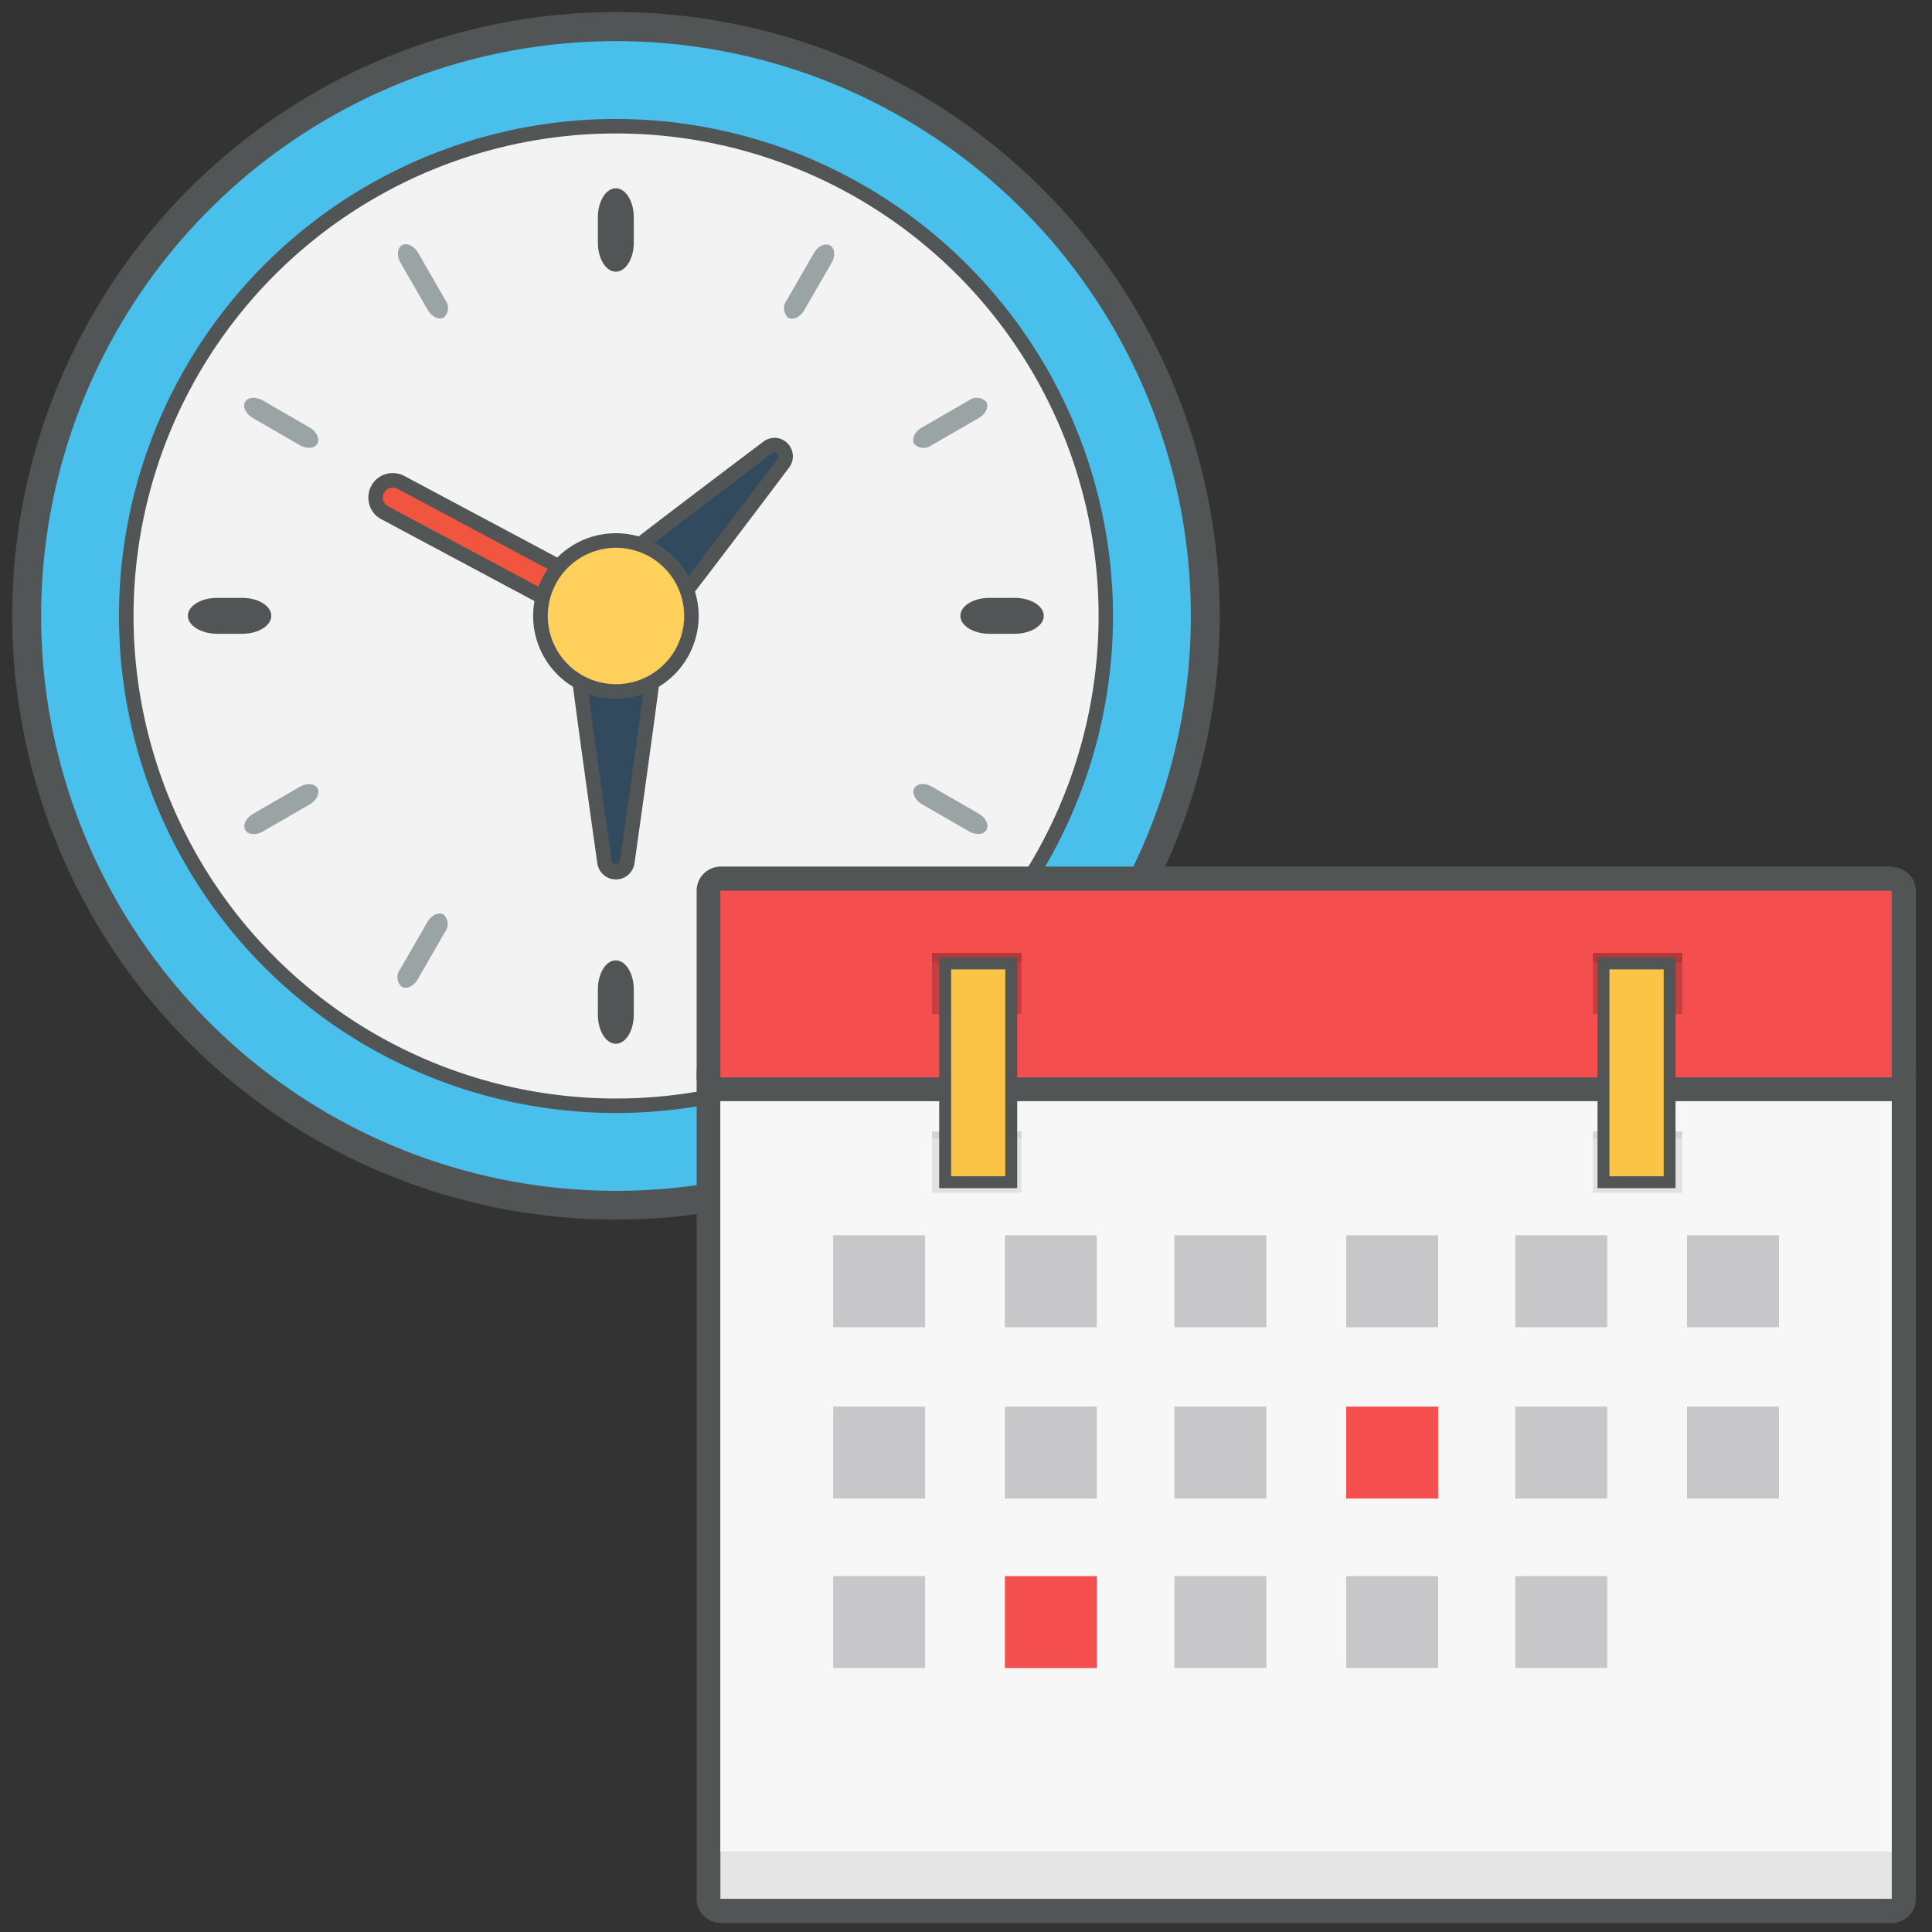 <svg id="materials" xmlns="http://www.w3.org/2000/svg" viewBox="0 0 240 240"><rect x="0" y="0" width="240" height="240" fill="#333333" stroke="none"/><defs><style>.cls-1{fill:#48c0eb;}.cls-2{fill:#515556;}.cls-3{fill:#f3f3f3;}.cls-4{fill:#324a5e;}.cls-5{fill:#9ba4a5;}.cls-6{fill:#f1543f;}.cls-7{fill:#ffd05b;}.cls-8{fill:#e5e5e5;}.cls-9{fill:#f7f7f7;}.cls-10{fill:#e2e2e2;}.cls-11{fill:#f44f4e;}.cls-12{fill:#c7c6c8;}.cls-13{fill:#c63e3e;}.cls-14{fill:#b23939;}.cls-15{fill:#d3d3d3;}.cls-16{fill:#fcc447;}</style></defs><title>time</title><circle class="cls-1" cx="76.52" cy="76.52" r="73.21"/><path class="cls-2" d="M76.52,5.11A71.41,71.41,0,1,1,5.11,76.52,71.41,71.41,0,0,1,76.52,5.11m0-3.61a75,75,0,1,0,75,75A75.1,75.1,0,0,0,76.52,1.5Z"/><circle class="cls-3" cx="76.52" cy="76.52" r="60.84"/><path class="cls-2" d="M76.52,16.58A59.94,59.94,0,1,1,16.59,76.52,59.94,59.94,0,0,1,76.52,16.58m0-1.8a61.74,61.74,0,1,0,61.74,61.74A61.8,61.8,0,0,0,76.52,14.78Z"/><path class="cls-4" d="M76.5,108.33a1.42,1.42,0,0,1-1.42-1.26c-1.81-12.84-4-28.56-4-30.37a5.39,5.39,0,0,1,10.78,0c0,1.9-2.49,19.86-4,30.39A1.4,1.4,0,0,1,76.5,108.33Z"/><path class="cls-2" d="M76.48,72.23A4.48,4.48,0,0,1,81,76.7c0,1.93-2.79,21.9-4,30.27a.53.53,0,0,1-1,0C74.8,98.6,72,78.66,72,76.7a4.47,4.47,0,0,1,4.47-4.47m0-1.81a6.28,6.28,0,0,0-6.27,6.28c0,1.49,1.34,11.76,4,30.52a2.33,2.33,0,0,0,4.62,0c1.49-10.51,4-28.5,4-30.48A6.3,6.3,0,0,0,76.48,70.42Z"/><path class="cls-4" d="M76.79,81.07a5,5,0,0,1-3.52-1.45,5,5,0,0,1,0-7c1.11-1.12,11.58-9.06,21.66-16.69l.45-.33a1.31,1.31,0,0,1,.82-.28,1.41,1.41,0,0,1,1.24.76,1.33,1.33,0,0,1-.1,1.43c-4.09,5.46-15.68,20.79-17,22.14A4.94,4.94,0,0,1,76.79,81.07Z"/><path class="cls-2" d="M96.2,56.19a.49.49,0,0,1,.4.78C92,63.12,80.91,77.73,79.66,79a4.09,4.09,0,0,1-5.75,0,4.1,4.1,0,0,1,0-5.75c1.25-1.25,15.87-12.29,22-16.94l.28-.1m0-1.81a2.25,2.25,0,0,0-1.36.46l-.28.21C83.86,63.14,73.79,70.79,72.63,72a5.93,5.93,0,0,0,0,8.3,5.9,5.9,0,0,0,8.32,0C82.42,78.78,95,62.1,98.05,58.05a2.31,2.31,0,0,0-1.85-3.67Z"/><path class="cls-2" d="M74.27,27c0-2,1-3.61,2.23-3.61S78.73,25,78.73,27v3.14c0,2-1,3.61-2.23,3.61s-2.23-1.62-2.23-3.61Z"/><path class="cls-2" d="M74.27,122.91c0-2,1-3.61,2.23-3.61s2.23,1.62,2.23,3.61v3.14c0,2-1,3.61-2.23,3.61s-2.23-1.63-2.23-3.61Z"/><path class="cls-2" d="M119.3,76.5c0-1.23,1.62-2.23,3.61-2.23h3.14c2,0,3.61,1,3.61,2.23s-1.63,2.23-3.61,2.23h-3.14C120.92,78.73,119.3,77.73,119.3,76.5Z"/><path class="cls-2" d="M23.34,76.5c0-1.23,1.63-2.23,3.61-2.23h3.14c2,0,3.61,1,3.61,2.23s-1.62,2.23-3.61,2.23H27C25,78.73,23.34,77.73,23.34,76.5Z"/><path class="cls-5" d="M49.76,32.65c-.5-.86-.42-1.85.18-2.19s1.49.08,2,.94l3.37,5.85a1.61,1.61,0,0,1-.18,2.19c-.6.34-1.49-.08-2-.94Z"/><path class="cls-5" d="M97.71,115.75c-.49-.86-.41-1.85.18-2.19s1.49.08,2,.94l3.37,5.85c.5.86.42,1.84-.17,2.18s-1.5-.07-2-.93Z"/><path class="cls-5" d="M31.39,51.92c-.86-.5-1.29-1.39-.94-2s1.33-.67,2.19-.18l5.84,3.38c.87.5,1.29,1.39.94,2s-1.33.67-2.19.18Z"/><path class="cls-5" d="M114.52,99.9c-.86-.5-1.29-1.4-.94-2s1.33-.68,2.19-.18l5.84,3.37c.86.5,1.28,1.39.94,2s-1.33.68-2.19.18Z"/><path class="cls-5" d="M32.66,103.29c-.86.5-1.85.42-2.19-.18s.08-1.49.94-2l5.84-3.38c.86-.5,1.85-.41,2.19.18s-.07,1.49-.94,2Z"/><path class="cls-5" d="M115.74,55.3a1.62,1.62,0,0,1-2.19-.17c-.34-.6.08-1.49.94-2l5.85-3.38a1.63,1.63,0,0,1,2.19.18c.34.6-.08,1.49-.94,2Z"/><path class="cls-5" d="M51.9,121.64c-.49.86-1.39,1.28-2,.94a1.61,1.61,0,0,1-.18-2.19l3.37-5.85c.5-.86,1.39-1.28,2-.94a1.61,1.61,0,0,1,.18,2.19Z"/><path class="cls-5" d="M99.91,38.53c-.49.86-1.39,1.28-2,.94a1.62,1.62,0,0,1-.17-2.19l3.37-5.85c.5-.86,1.39-1.28,2-.94s.67,1.33.18,2.19Z"/><path class="cls-6" d="M76.66,78.85a2.09,2.09,0,0,1-1-.27L47.79,63.7a2.15,2.15,0,0,1-.88-2.9,2.12,2.12,0,0,1,1.89-1.13,2.22,2.22,0,0,1,1,.25L77.69,74.83a2.09,2.09,0,0,1,1,1.24,2.2,2.2,0,0,1-2.07,2.78Z"/><path class="cls-2" d="M48.8,60.57a1.26,1.26,0,0,1,.59.15l27.88,14.9a1.18,1.18,0,0,1,.46,1.68,1.23,1.23,0,0,1-1.07.65,1.11,1.11,0,0,1-.57-.15L48.21,62.9a1.24,1.24,0,0,1-.5-1.68,1.22,1.22,0,0,1,1.09-.65m0-1.8a3,3,0,0,0-2.69,1.61,3.11,3.11,0,0,0-.23,2.3,3,3,0,0,0,1.49,1.82L75.21,79.38a2.87,2.87,0,0,0,1.45.37,3.08,3.08,0,0,0,2.93-3.93A3,3,0,0,0,78.11,74L50.24,59.13A3,3,0,0,0,48.8,58.77Z"/><circle class="cls-7" cx="76.52" cy="76.52" r="9.37"/><path class="cls-2" d="M76.52,68.05a8.47,8.47,0,1,1-8.47,8.47,8.47,8.47,0,0,1,8.47-8.47m0-1.81A10.28,10.28,0,1,0,86.79,76.52,10.29,10.29,0,0,0,76.52,66.24Z"/><rect class="cls-8" x="88.01" y="131.77" width="148.47" height="105.58" rx="1.48" ry="1.48"/><path class="cls-2" d="M235,133.25V235.88H89.49V133.25H235m0-3H89.49a3,3,0,0,0-2.95,3V235.88a3,3,0,0,0,2.95,3H235a3,3,0,0,0,3-3V133.25A3,3,0,0,0,235,130.29Z"/><rect class="cls-9" x="89.49" y="115.47" width="145.51" height="114.54"/><rect class="cls-10" x="89.49" y="133.79" width="145.51" height="3.02"/><rect class="cls-11" x="88.01" y="109.17" width="148.47" height="26.14" rx="1.48" ry="1.48"/><path class="cls-2" d="M235,110.65v23.19H89.49V110.65H235m0-3H89.49a3,3,0,0,0-2.95,3v23.19a3,3,0,0,0,2.95,2.95H235a3,3,0,0,0,3-2.95V110.65A3,3,0,0,0,235,107.7Z"/><rect class="cls-12" x="103.5" y="153.45" width="11.42" height="11.42"/><rect class="cls-12" x="124.83" y="153.45" width="11.42" height="11.42"/><rect class="cls-12" x="145.89" y="153.45" width="11.42" height="11.42"/><rect class="cls-12" x="167.23" y="153.45" width="11.42" height="11.42"/><rect class="cls-12" x="188.24" y="153.45" width="11.42" height="11.42"/><rect class="cls-12" x="209.57" y="153.45" width="11.42" height="11.42"/><rect class="cls-12" x="103.5" y="174.73" width="11.42" height="11.42"/><rect class="cls-12" x="124.83" y="174.73" width="11.42" height="11.42"/><rect class="cls-12" x="145.89" y="174.73" width="11.42" height="11.42"/><rect class="cls-11" x="167.23" y="174.73" width="11.42" height="11.42"/><rect class="cls-12" x="188.24" y="174.73" width="11.42" height="11.42"/><rect class="cls-12" x="209.57" y="174.73" width="11.42" height="11.42"/><rect class="cls-12" x="103.5" y="195.79" width="11.42" height="11.42"/><rect class="cls-11" x="124.83" y="195.79" width="11.42" height="11.42"/><rect class="cls-12" x="145.89" y="195.79" width="11.42" height="11.42"/><rect class="cls-12" x="167.23" y="195.79" width="11.42" height="11.42"/><rect class="cls-12" x="188.24" y="195.79" width="11.42" height="11.42"/><rect class="cls-13" x="197.88" y="118.38" width="11.1" height="7.6"/><rect class="cls-10" x="197.88" y="140.57" width="11.1" height="7.6"/><rect class="cls-14" x="197.88" y="118.38" width="11.1" height="1.19"/><rect class="cls-15" x="197.88" y="140.57" width="11.1" height="0.86"/><rect class="cls-16" x="199.19" y="119.69" width="8.21" height="27.17"/><path class="cls-2" d="M206.67,120.42v25.7h-6.74v-25.7h6.74m1.47-1.47h-9.69V147.6h9.69V119Z"/><rect class="cls-13" x="115.78" y="118.38" width="11.1" height="7.6"/><rect class="cls-10" x="115.78" y="140.57" width="11.1" height="7.6"/><rect class="cls-14" x="115.78" y="118.38" width="11.1" height="1.19"/><rect class="cls-15" x="115.78" y="140.57" width="11.1" height="0.86"/><rect class="cls-16" x="117.41" y="119.69" width="8.21" height="27.17"/><path class="cls-2" d="M124.88,120.42v25.7h-6.73v-25.7h6.73m1.48-1.47h-9.69V147.6h9.69V119Z"/></svg>